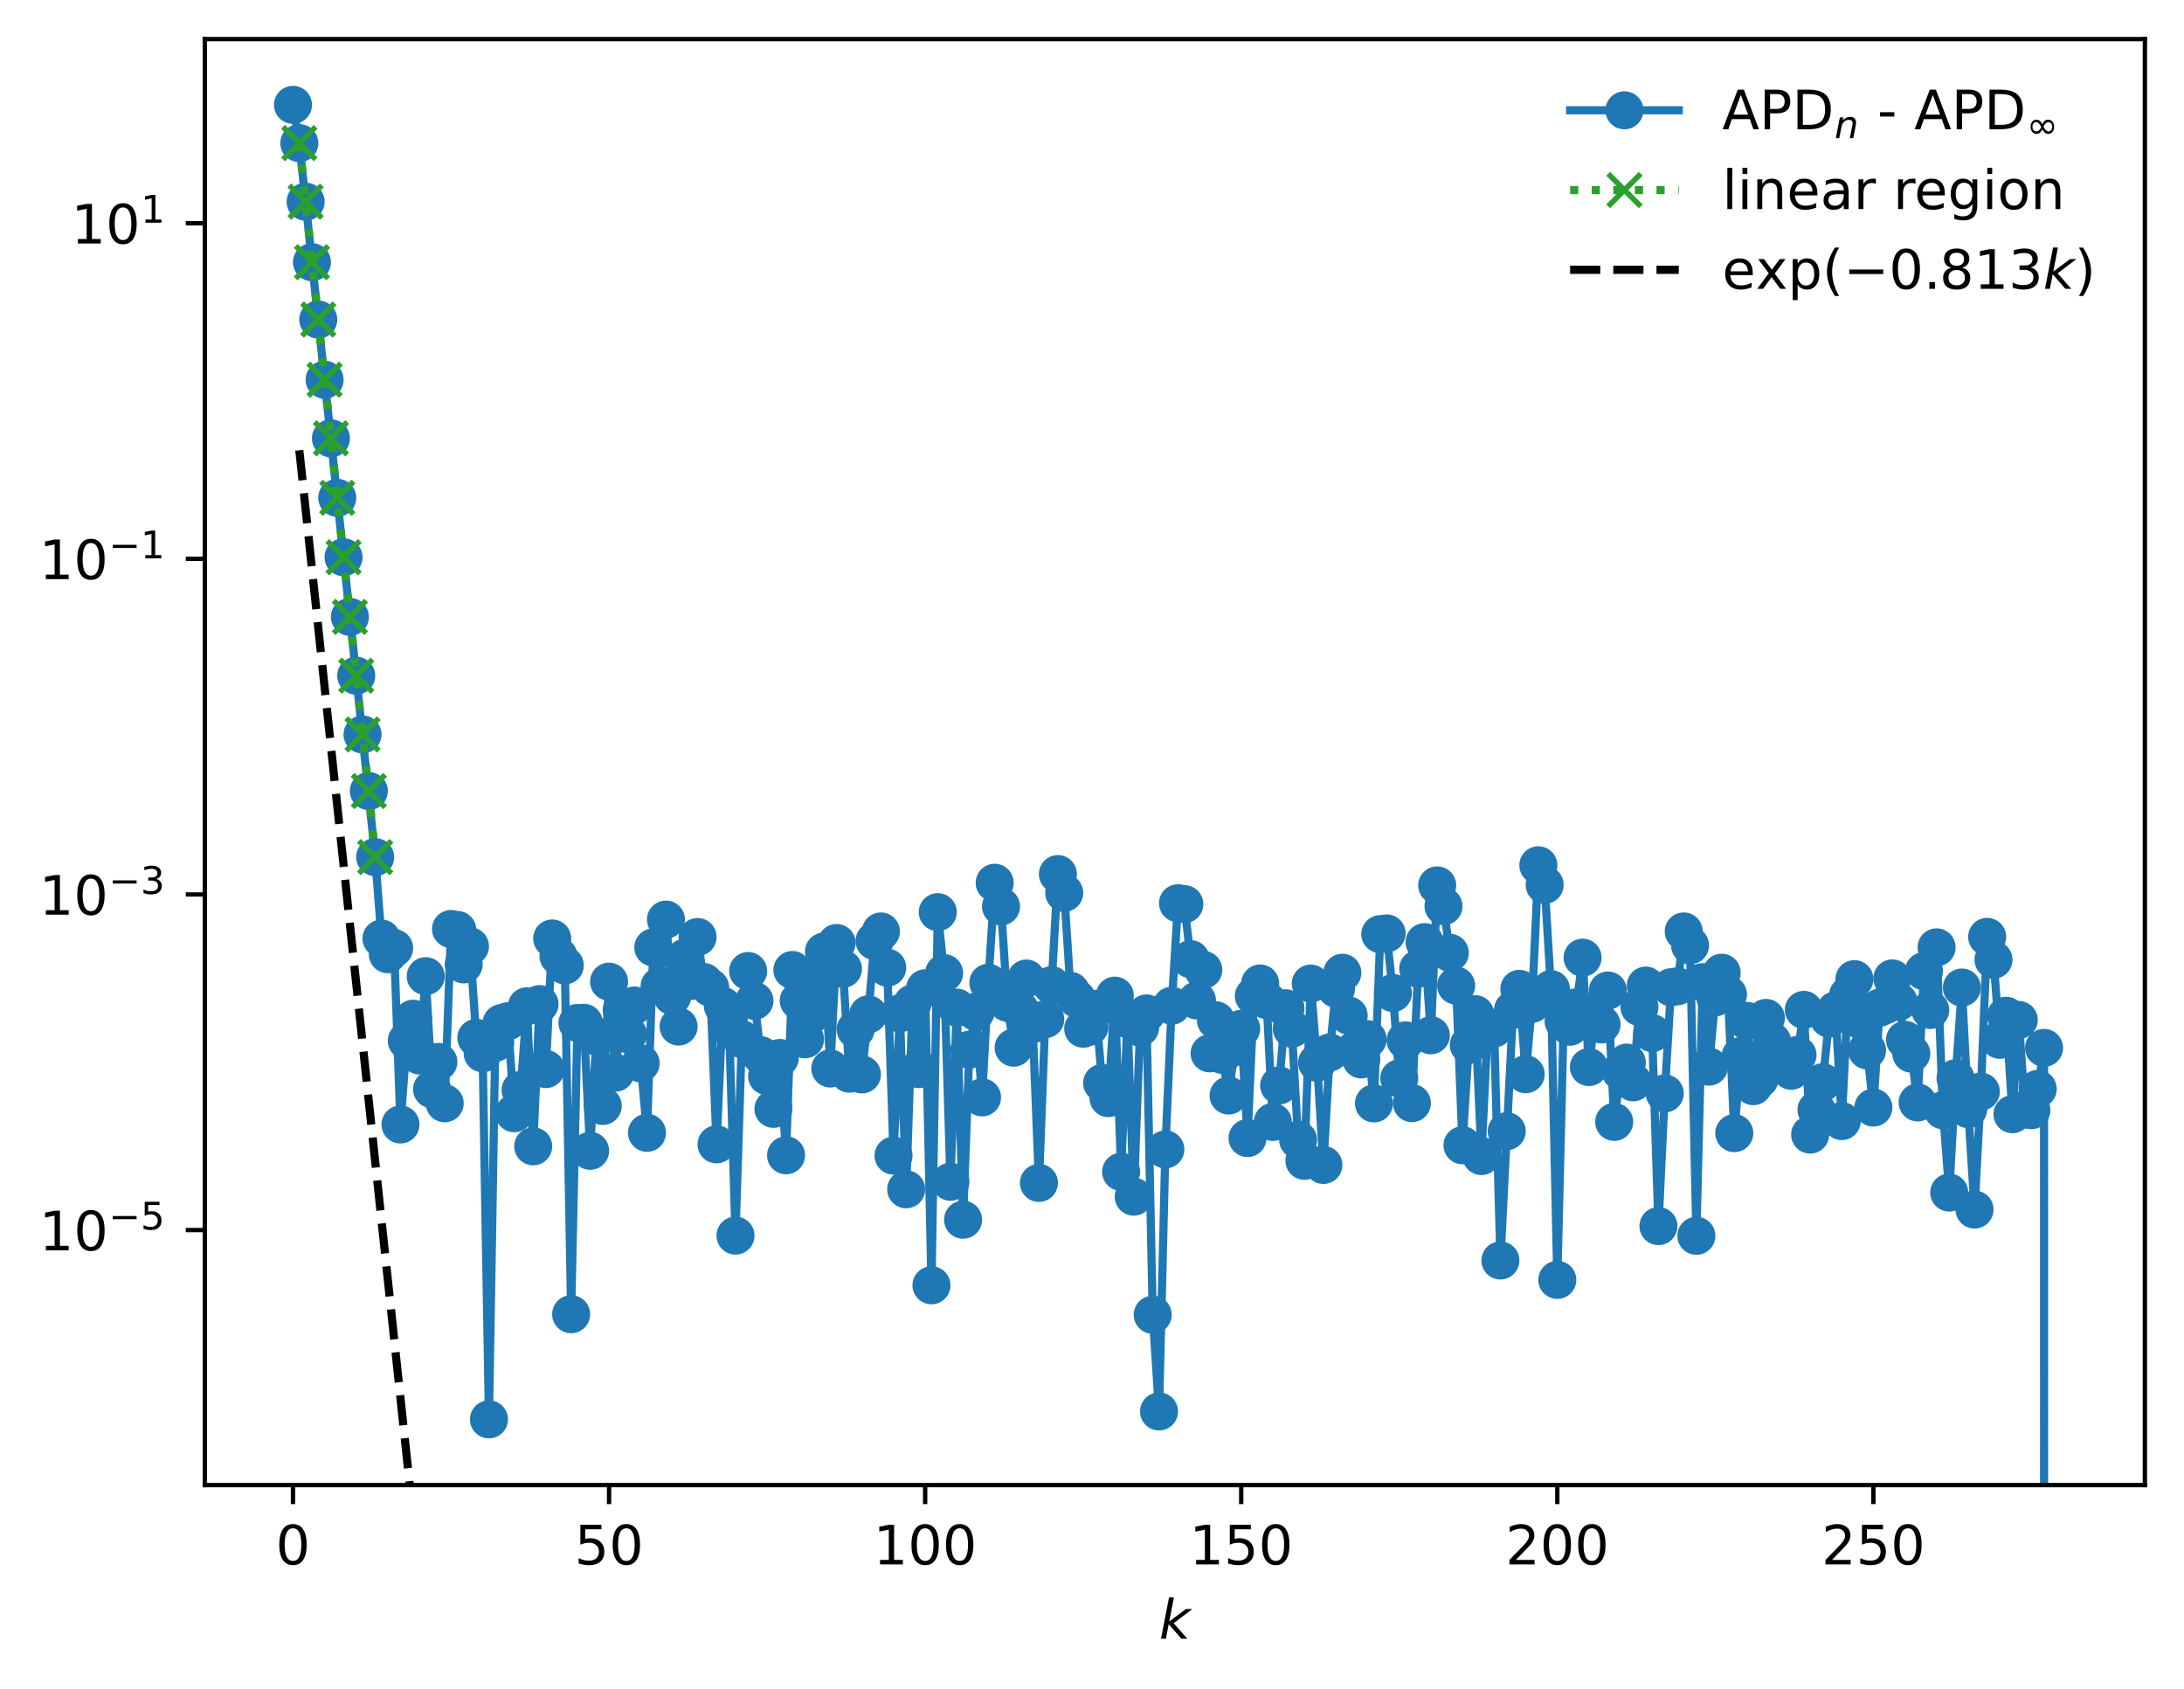 <?xml version="1.0" encoding="utf-8" standalone="no"?>
<!DOCTYPE svg PUBLIC "-//W3C//DTD SVG 1.1//EN"
  "http://www.w3.org/Graphics/SVG/1.1/DTD/svg11.dtd">
<!-- Created with matplotlib (https://matplotlib.org/) -->
<svg height="310.868pt" version="1.1" viewBox="0 0 402.02 310.868" width="402.02pt" xmlns="http://www.w3.org/2000/svg" xmlns:xlink="http://www.w3.org/1999/xlink">
 <defs>
  <style type="text/css">
*{stroke-linecap:butt;stroke-linejoin:round;}
  </style>
 </defs>
 <g id="figure_1">
  <g id="patch_1">
   <path d="M 0 310.868 
L 402.02 310.868 
L 402.02 0 
L 0 0 
z
" style="fill:#ffffff;"/>
  </g>
  <g id="axes_1">
   <g id="patch_2">
    <path d="M 37.7 273.312 
L 394.82 273.312 
L 394.82 7.2 
L 37.7 7.2 
z
" style="fill:#ffffff;"/>
   </g>
   <g id="matplotlib.axis_1">
    <g id="xtick_1">
     <g id="line2d_1">
      <defs>
       <path d="M 0 0 
L 0 3.5 
" id="m7584520e0d" style="stroke:#000000;stroke-width:0.8;"/>
      </defs>
      <g>
       <use style="stroke:#000000;stroke-width:0.8;" x="53.933" xlink:href="#m7584520e0d" y="273.312"/>
      </g>
     </g>
     <g id="text_1">
      <!-- 0 -->
      <defs>
       <path d="M 31.781 66.406 
Q 24.172 66.406 20.328 58.906 
Q 16.5 51.422 16.5 36.375 
Q 16.5 21.391 20.328 13.891 
Q 24.172 6.391 31.781 6.391 
Q 39.453 6.391 43.281 13.891 
Q 47.125 21.391 47.125 36.375 
Q 47.125 51.422 43.281 58.906 
Q 39.453 66.406 31.781 66.406 
z
M 31.781 74.219 
Q 44.047 74.219 50.516 64.516 
Q 56.984 54.828 56.984 36.375 
Q 56.984 17.969 50.516 8.266 
Q 44.047 -1.422 31.781 -1.422 
Q 19.531 -1.422 13.062 8.266 
Q 6.594 17.969 6.594 36.375 
Q 6.594 54.828 13.062 64.516 
Q 19.531 74.219 31.781 74.219 
z
" id="DejaVuSans-48"/>
      </defs>
      <g transform="translate(50.751 287.91)scale(0.1 -0.1)">
       <use xlink:href="#DejaVuSans-48"/>
      </g>
     </g>
    </g>
    <g id="xtick_2">
     <g id="line2d_2">
      <g>
       <use style="stroke:#000000;stroke-width:0.8;" x="112.115" xlink:href="#m7584520e0d" y="273.312"/>
      </g>
     </g>
     <g id="text_2">
      <!-- 50 -->
      <defs>
       <path d="M 10.797 72.906 
L 49.516 72.906 
L 49.516 64.594 
L 19.828 64.594 
L 19.828 46.734 
Q 21.969 47.469 24.109 47.828 
Q 26.266 48.188 28.422 48.188 
Q 40.625 48.188 47.75 41.5 
Q 54.891 34.812 54.891 23.391 
Q 54.891 11.625 47.562 5.094 
Q 40.234 -1.422 26.906 -1.422 
Q 22.312 -1.422 17.547 -0.641 
Q 12.797 0.141 7.719 1.703 
L 7.719 11.625 
Q 12.109 9.234 16.797 8.062 
Q 21.484 6.891 26.703 6.891 
Q 35.156 6.891 40.078 11.328 
Q 45.016 15.766 45.016 23.391 
Q 45.016 31 40.078 35.438 
Q 35.156 39.891 26.703 39.891 
Q 22.75 39.891 18.812 39.016 
Q 14.891 38.141 10.797 36.281 
z
" id="DejaVuSans-53"/>
      </defs>
      <g transform="translate(105.752 287.91)scale(0.1 -0.1)">
       <use xlink:href="#DejaVuSans-53"/>
       <use x="63.623" xlink:href="#DejaVuSans-48"/>
      </g>
     </g>
    </g>
    <g id="xtick_3">
     <g id="line2d_3">
      <g>
       <use style="stroke:#000000;stroke-width:0.8;" x="170.296" xlink:href="#m7584520e0d" y="273.312"/>
      </g>
     </g>
     <g id="text_3">
      <!-- 100 -->
      <defs>
       <path d="M 12.406 8.297 
L 28.516 8.297 
L 28.516 63.922 
L 10.984 60.406 
L 10.984 69.391 
L 28.422 72.906 
L 38.281 72.906 
L 38.281 8.297 
L 54.391 8.297 
L 54.391 0 
L 12.406 0 
z
" id="DejaVuSans-49"/>
      </defs>
      <g transform="translate(160.753 287.91)scale(0.1 -0.1)">
       <use xlink:href="#DejaVuSans-49"/>
       <use x="63.623" xlink:href="#DejaVuSans-48"/>
       <use x="127.246" xlink:href="#DejaVuSans-48"/>
      </g>
     </g>
    </g>
    <g id="xtick_4">
     <g id="line2d_4">
      <g>
       <use style="stroke:#000000;stroke-width:0.8;" x="228.478" xlink:href="#m7584520e0d" y="273.312"/>
      </g>
     </g>
     <g id="text_4">
      <!-- 150 -->
      <g transform="translate(218.934 287.91)scale(0.1 -0.1)">
       <use xlink:href="#DejaVuSans-49"/>
       <use x="63.623" xlink:href="#DejaVuSans-53"/>
       <use x="127.246" xlink:href="#DejaVuSans-48"/>
      </g>
     </g>
    </g>
    <g id="xtick_5">
     <g id="line2d_5">
      <g>
       <use style="stroke:#000000;stroke-width:0.8;" x="286.66" xlink:href="#m7584520e0d" y="273.312"/>
      </g>
     </g>
     <g id="text_5">
      <!-- 200 -->
      <defs>
       <path d="M 19.188 8.297 
L 53.609 8.297 
L 53.609 0 
L 7.328 0 
L 7.328 8.297 
Q 12.938 14.109 22.625 23.891 
Q 32.328 33.688 34.812 36.531 
Q 39.547 41.844 41.422 45.531 
Q 43.312 49.219 43.312 52.781 
Q 43.312 58.594 39.234 62.25 
Q 35.156 65.922 28.609 65.922 
Q 23.969 65.922 18.812 64.312 
Q 13.672 62.703 7.812 59.422 
L 7.812 69.391 
Q 13.766 71.781 18.938 73 
Q 24.125 74.219 28.422 74.219 
Q 39.75 74.219 46.484 68.547 
Q 53.219 62.891 53.219 53.422 
Q 53.219 48.922 51.531 44.891 
Q 49.859 40.875 45.406 35.406 
Q 44.188 33.984 37.641 27.219 
Q 31.109 20.453 19.188 8.297 
z
" id="DejaVuSans-50"/>
      </defs>
      <g transform="translate(277.116 287.91)scale(0.1 -0.1)">
       <use xlink:href="#DejaVuSans-50"/>
       <use x="63.623" xlink:href="#DejaVuSans-48"/>
       <use x="127.246" xlink:href="#DejaVuSans-48"/>
      </g>
     </g>
    </g>
    <g id="xtick_6">
     <g id="line2d_6">
      <g>
       <use style="stroke:#000000;stroke-width:0.8;" x="344.842" xlink:href="#m7584520e0d" y="273.312"/>
      </g>
     </g>
     <g id="text_6">
      <!-- 250 -->
      <g transform="translate(335.298 287.91)scale(0.1 -0.1)">
       <use xlink:href="#DejaVuSans-50"/>
       <use x="63.623" xlink:href="#DejaVuSans-53"/>
       <use x="127.246" xlink:href="#DejaVuSans-48"/>
      </g>
     </g>
    </g>
    <g id="text_7">
     <!-- $ k $ -->
     <defs>
      <path d="M 18.312 75.984 
L 27.297 75.984 
L 18.703 31.688 
L 49.516 54.688 
L 61.188 54.688 
L 26.812 28.516 
L 51.906 0 
L 41.016 0 
L 17.672 26.703 
L 12.5 0 
L 3.516 0 
z
" id="DejaVuSans-Oblique-107"/>
     </defs>
     <g transform="translate(213.36 301.589)scale(0.1 -0.1)">
      <use transform="translate(0 0.016)" xlink:href="#DejaVuSans-Oblique-107"/>
     </g>
    </g>
   </g>
   <g id="matplotlib.axis_2">
    <g id="ytick_1">
     <g id="line2d_7">
      <defs>
       <path d="M 0 0 
L -3.5 0 
" id="mdc31ac802e" style="stroke:#000000;stroke-width:0.8;"/>
      </defs>
      <g>
       <use style="stroke:#000000;stroke-width:0.8;" x="37.7" xlink:href="#mdc31ac802e" y="226.379"/>
      </g>
     </g>
     <g id="text_8">
      <!-- $\mathdefault{10^{-5}}$ -->
      <defs>
       <path d="M 10.594 35.5 
L 73.188 35.5 
L 73.188 27.203 
L 10.594 27.203 
z
" id="DejaVuSans-8722"/>
      </defs>
      <g transform="translate(7.2 230.178)scale(0.1 -0.1)">
       <use transform="translate(0 0.684)" xlink:href="#DejaVuSans-49"/>
       <use transform="translate(63.623 0.684)" xlink:href="#DejaVuSans-48"/>
       <use transform="translate(128.203 38.966)scale(0.7)" xlink:href="#DejaVuSans-8722"/>
       <use transform="translate(186.855 38.966)scale(0.7)" xlink:href="#DejaVuSans-53"/>
      </g>
     </g>
    </g>
    <g id="ytick_2">
     <g id="line2d_8">
      <g>
       <use style="stroke:#000000;stroke-width:0.8;" x="37.7" xlink:href="#mdc31ac802e" y="164.615"/>
      </g>
     </g>
     <g id="text_9">
      <!-- $\mathdefault{10^{-3}}$ -->
      <defs>
       <path d="M 40.578 39.312 
Q 47.656 37.797 51.625 33 
Q 55.609 28.219 55.609 21.188 
Q 55.609 10.406 48.188 4.484 
Q 40.766 -1.422 27.094 -1.422 
Q 22.516 -1.422 17.656 -0.516 
Q 12.797 0.391 7.625 2.203 
L 7.625 11.719 
Q 11.719 9.328 16.594 8.109 
Q 21.484 6.891 26.812 6.891 
Q 36.078 6.891 40.938 10.547 
Q 45.797 14.203 45.797 21.188 
Q 45.797 27.641 41.281 31.266 
Q 36.766 34.906 28.719 34.906 
L 20.219 34.906 
L 20.219 43.016 
L 29.109 43.016 
Q 36.375 43.016 40.234 45.922 
Q 44.094 48.828 44.094 54.297 
Q 44.094 59.906 40.109 62.906 
Q 36.141 65.922 28.719 65.922 
Q 24.656 65.922 20.016 65.031 
Q 15.375 64.156 9.812 62.312 
L 9.812 71.094 
Q 15.438 72.656 20.344 73.438 
Q 25.25 74.219 29.594 74.219 
Q 40.828 74.219 47.359 69.109 
Q 53.906 64.016 53.906 55.328 
Q 53.906 49.266 50.438 45.094 
Q 46.969 40.922 40.578 39.312 
z
" id="DejaVuSans-51"/>
      </defs>
      <g transform="translate(7.2 168.414)scale(0.1 -0.1)">
       <use transform="translate(0 0.766)" xlink:href="#DejaVuSans-49"/>
       <use transform="translate(63.623 0.766)" xlink:href="#DejaVuSans-48"/>
       <use transform="translate(128.203 39.047)scale(0.7)" xlink:href="#DejaVuSans-8722"/>
       <use transform="translate(186.855 39.047)scale(0.7)" xlink:href="#DejaVuSans-51"/>
      </g>
     </g>
    </g>
    <g id="ytick_3">
     <g id="line2d_9">
      <g>
       <use style="stroke:#000000;stroke-width:0.8;" x="37.7" xlink:href="#mdc31ac802e" y="102.85"/>
      </g>
     </g>
     <g id="text_10">
      <!-- $\mathdefault{10^{-1}}$ -->
      <g transform="translate(7.2 106.649)scale(0.1 -0.1)">
       <use transform="translate(0 0.684)" xlink:href="#DejaVuSans-49"/>
       <use transform="translate(63.623 0.684)" xlink:href="#DejaVuSans-48"/>
       <use transform="translate(128.203 38.966)scale(0.7)" xlink:href="#DejaVuSans-8722"/>
       <use transform="translate(186.855 38.966)scale(0.7)" xlink:href="#DejaVuSans-49"/>
      </g>
     </g>
    </g>
    <g id="ytick_4">
     <g id="line2d_10">
      <g>
       <use style="stroke:#000000;stroke-width:0.8;" x="37.7" xlink:href="#mdc31ac802e" y="41.085"/>
      </g>
     </g>
     <g id="text_11">
      <!-- $\mathdefault{10^{1}}$ -->
      <g transform="translate(13.1 44.885)scale(0.1 -0.1)">
       <use transform="translate(0 0.684)" xlink:href="#DejaVuSans-49"/>
       <use transform="translate(63.623 0.684)" xlink:href="#DejaVuSans-48"/>
       <use transform="translate(128.203 38.966)scale(0.7)" xlink:href="#DejaVuSans-49"/>
      </g>
     </g>
    </g>
   </g>
   <g id="line2d_11">
    <path clip-path="url(#p3a181f07ee)" d="M 53.933 19.296 
L 55.096 26.342 
L 65.569 124.353 
L 69.06 157.745 
L 70.224 172.734 
L 71.387 175.618 
L 72.551 174.495 
L 73.715 206.948 
L 74.878 191.538 
L 76.042 187.49 
L 77.205 194.251 
L 78.369 179.656 
L 79.533 200.466 
L 80.696 195.44 
L 81.86 203.051 
L 83.024 170.972 
L 84.187 171.157 
L 85.351 177.49 
L 86.515 174.16 
L 87.678 191.004 
L 88.842 193.842 
L 90.005 261.216 
L 91.169 191.907 
L 92.333 188.289 
L 93.496 187.942 
L 94.66 204.879 
L 95.824 200.608 
L 96.987 185.194 
L 98.151 210.968 
L 99.315 184.791 
L 100.478 196.749 
L 101.642 172.719 
L 102.805 175.99 
L 103.969 177.671 
L 105.133 241.871 
L 106.296 188.266 
L 107.46 188.235 
L 108.624 211.793 
L 109.787 190.75 
L 110.951 203.535 
L 112.115 180.664 
L 113.278 197.419 
L 114.442 185.86 
L 115.605 190.343 
L 116.769 185.047 
L 117.933 195.687 
L 119.096 208.48 
L 120.26 174.37 
L 121.424 181.486 
L 122.587 169.24 
L 123.751 183.32 
L 124.915 188.922 
L 126.078 176.265 
L 127.242 180.543 
L 128.405 172.448 
L 129.569 180.734 
L 130.733 181.758 
L 131.896 210.603 
L 133.06 185.133 
L 134.224 189.201 
L 135.387 227.401 
L 136.551 191.26 
L 137.715 178.711 
L 138.878 184.19 
L 140.042 194.198 
L 141.205 198.053 
L 142.369 204.077 
L 143.533 194.705 
L 144.696 212.621 
L 145.86 178.52 
L 147.024 184.169 
L 148.187 191.264 
L 149.351 186.701 
L 150.515 180.516 
L 151.678 175.119 
L 152.842 196.645 
L 154.005 173.55 
L 155.169 178.303 
L 156.333 197.596 
L 157.496 189.457 
L 158.66 197.736 
L 159.824 186.687 
L 160.987 173.174 
L 162.151 171.427 
L 163.315 178.09 
L 164.478 212.683 
L 165.642 186.489 
L 166.805 218.875 
L 167.969 184.686 
L 169.133 196.754 
L 170.296 181.88 
L 171.46 236.542 
L 172.624 167.874 
L 173.787 179.092 
L 174.951 217.489 
L 176.115 185.44 
L 177.278 224.477 
L 178.442 193.178 
L 179.605 186.192 
L 180.769 201.962 
L 181.933 180.857 
L 183.096 162.469 
L 184.26 166.826 
L 185.424 184.541 
L 186.587 192.812 
L 187.751 185.859 
L 188.915 180.09 
L 190.078 188.494 
L 191.242 217.701 
L 192.405 187.568 
L 193.569 181.309 
L 194.733 160.869 
L 195.896 164.314 
L 197.06 182.371 
L 198.224 183.823 
L 199.387 189.32 
L 200.551 188.949 
L 201.715 185.687 
L 202.878 199.319 
L 204.042 202.099 
L 205.205 183.239 
L 206.369 215.659 
L 207.533 187.537 
L 208.696 220.231 
L 209.86 189.132 
L 211.024 186.514 
L 212.187 241.967 
L 213.351 259.766 
L 214.515 211.538 
L 215.678 185.095 
L 216.842 166.229 
L 218.005 166.391 
L 219.169 176.525 
L 220.333 184.126 
L 221.496 178.492 
L 222.66 193.856 
L 223.824 187.78 
L 224.987 194.141 
L 226.151 201.62 
L 227.315 192.728 
L 228.478 189.333 
L 229.642 209.445 
L 230.805 183.307 
L 231.969 180.998 
L 233.133 184.048 
L 234.296 206.478 
L 235.46 199.769 
L 236.624 185.555 
L 237.787 189.331 
L 238.951 209.783 
L 240.115 213.633 
L 241.278 181.012 
L 242.442 195.579 
L 243.605 214.396 
L 244.769 193.694 
L 245.933 181.942 
L 247.096 179.028 
L 248.26 186.903 
L 249.424 193.201 
L 250.587 194.982 
L 251.751 191.254 
L 252.915 203.074 
L 254.078 171.919 
L 255.242 171.784 
L 256.405 182.754 
L 257.569 198.462 
L 258.733 191.469 
L 259.896 203.018 
L 261.06 178.292 
L 262.224 173.386 
L 263.387 190.532 
L 264.551 162.95 
L 265.715 166.775 
L 266.878 175.357 
L 268.042 181.395 
L 269.205 210.77 
L 270.369 192.309 
L 271.533 186.644 
L 272.696 212.758 
L 273.86 188.997 
L 275.024 189.271 
L 276.187 231.978 
L 278.515 185.847 
L 279.678 181.987 
L 280.842 197.698 
L 282.005 184.743 
L 283.169 159.246 
L 284.333 162.849 
L 285.496 182.04 
L 286.66 235.548 
L 287.824 187.973 
L 288.987 188.958 
L 290.151 185.385 
L 291.315 176.248 
L 292.478 196.381 
L 293.642 186.74 
L 294.805 188.533 
L 295.969 182.295 
L 297.133 206.471 
L 298.296 197.137 
L 299.46 195.557 
L 300.624 199.19 
L 301.787 185.328 
L 302.951 181.383 
L 304.115 190.132 
L 305.278 225.649 
L 306.442 201.23 
L 307.605 181.69 
L 308.769 181.513 
L 309.933 171.424 
L 311.096 173.973 
L 312.26 227.438 
L 313.424 180.747 
L 314.587 196.302 
L 315.751 183.546 
L 316.915 179.016 
L 318.078 183.032 
L 319.242 208.539 
L 320.405 194.371 
L 321.569 187.879 
L 322.733 199.898 
L 323.896 198.558 
L 325.06 187.34 
L 326.224 191.672 
L 327.387 193.809 
L 329.715 197.068 
L 330.878 194.153 
L 332.042 185.856 
L 333.205 208.808 
L 334.369 204.253 
L 335.533 199.166 
L 336.696 187.472 
L 337.86 185.954 
L 339.024 206.321 
L 340.187 183.158 
L 341.351 180.198 
L 342.515 187.799 
L 343.678 193.299 
L 344.842 203.836 
L 346.005 185.457 
L 347.169 184.938 
L 348.333 180.061 
L 349.496 184.378 
L 350.66 191.36 
L 351.824 193.901 
L 352.987 202.891 
L 354.151 178.728 
L 355.315 185.876 
L 356.478 174.354 
L 357.642 204.331 
L 358.805 219.478 
L 359.969 198.447 
L 361.133 181.747 
L 362.296 204.124 
L 363.46 222.604 
L 364.624 200.893 
L 365.787 172.419 
L 366.951 176.632 
L 368.115 191.369 
L 369.278 186.935 
L 370.442 205.06 
L 371.605 187.715 
L 372.769 204.197 
L 373.933 204.314 
L 375.096 200.4 
L 376.26 192.853 
L 376.265 311.868 
L 376.265 311.868 
" style="fill:none;stroke:#1f77b4;stroke-linecap:square;stroke-width:1.5;"/>
    <defs>
     <path d="M 0 3 
C 0.796 3 1.559 2.684 2.121 2.121 
C 2.684 1.559 3 0.796 3 0 
C 3 -0.796 2.684 -1.559 2.121 -2.121 
C 1.559 -2.684 0.796 -3 0 -3 
C -0.796 -3 -1.559 -2.684 -2.121 -2.121 
C -2.684 -1.559 -3 -0.796 -3 0 
C -3 0.796 -2.684 1.559 -2.121 2.121 
C -1.559 2.684 -0.796 3 0 3 
z
" id="m130c698046" style="stroke:#1f77b4;"/>
    </defs>
    <g clip-path="url(#p3a181f07ee)">
     <use style="fill:#1f77b4;stroke:#1f77b4;" x="53.933" xlink:href="#m130c698046" y="19.296"/>
     <use style="fill:#1f77b4;stroke:#1f77b4;" x="55.096" xlink:href="#m130c698046" y="26.342"/>
     <use style="fill:#1f77b4;stroke:#1f77b4;" x="56.26" xlink:href="#m130c698046" y="37.118"/>
     <use style="fill:#1f77b4;stroke:#1f77b4;" x="57.424" xlink:href="#m130c698046" y="48.253"/>
     <use style="fill:#1f77b4;stroke:#1f77b4;" x="58.587" xlink:href="#m130c698046" y="58.813"/>
     <use style="fill:#1f77b4;stroke:#1f77b4;" x="59.751" xlink:href="#m130c698046" y="69.883"/>
     <use style="fill:#1f77b4;stroke:#1f77b4;" x="60.915" xlink:href="#m130c698046" y="80.673"/>
     <use style="fill:#1f77b4;stroke:#1f77b4;" x="62.078" xlink:href="#m130c698046" y="91.616"/>
     <use style="fill:#1f77b4;stroke:#1f77b4;" x="63.242" xlink:href="#m130c698046" y="102.557"/>
     <use style="fill:#1f77b4;stroke:#1f77b4;" x="64.405" xlink:href="#m130c698046" y="113.532"/>
     <use style="fill:#1f77b4;stroke:#1f77b4;" x="65.569" xlink:href="#m130c698046" y="124.353"/>
     <use style="fill:#1f77b4;stroke:#1f77b4;" x="66.733" xlink:href="#m130c698046" y="135.171"/>
     <use style="fill:#1f77b4;stroke:#1f77b4;" x="67.896" xlink:href="#m130c698046" y="145.585"/>
     <use style="fill:#1f77b4;stroke:#1f77b4;" x="69.06" xlink:href="#m130c698046" y="157.745"/>
     <use style="fill:#1f77b4;stroke:#1f77b4;" x="70.224" xlink:href="#m130c698046" y="172.734"/>
     <use style="fill:#1f77b4;stroke:#1f77b4;" x="71.387" xlink:href="#m130c698046" y="175.618"/>
     <use style="fill:#1f77b4;stroke:#1f77b4;" x="72.551" xlink:href="#m130c698046" y="174.495"/>
     <use style="fill:#1f77b4;stroke:#1f77b4;" x="73.715" xlink:href="#m130c698046" y="206.948"/>
     <use style="fill:#1f77b4;stroke:#1f77b4;" x="74.878" xlink:href="#m130c698046" y="191.538"/>
     <use style="fill:#1f77b4;stroke:#1f77b4;" x="76.042" xlink:href="#m130c698046" y="187.49"/>
     <use style="fill:#1f77b4;stroke:#1f77b4;" x="77.205" xlink:href="#m130c698046" y="194.251"/>
     <use style="fill:#1f77b4;stroke:#1f77b4;" x="78.369" xlink:href="#m130c698046" y="179.656"/>
     <use style="fill:#1f77b4;stroke:#1f77b4;" x="79.533" xlink:href="#m130c698046" y="200.466"/>
     <use style="fill:#1f77b4;stroke:#1f77b4;" x="80.696" xlink:href="#m130c698046" y="195.44"/>
     <use style="fill:#1f77b4;stroke:#1f77b4;" x="81.86" xlink:href="#m130c698046" y="203.051"/>
     <use style="fill:#1f77b4;stroke:#1f77b4;" x="83.024" xlink:href="#m130c698046" y="170.972"/>
     <use style="fill:#1f77b4;stroke:#1f77b4;" x="84.187" xlink:href="#m130c698046" y="171.157"/>
     <use style="fill:#1f77b4;stroke:#1f77b4;" x="85.351" xlink:href="#m130c698046" y="177.49"/>
     <use style="fill:#1f77b4;stroke:#1f77b4;" x="86.515" xlink:href="#m130c698046" y="174.16"/>
     <use style="fill:#1f77b4;stroke:#1f77b4;" x="87.678" xlink:href="#m130c698046" y="191.004"/>
     <use style="fill:#1f77b4;stroke:#1f77b4;" x="88.842" xlink:href="#m130c698046" y="193.842"/>
     <use style="fill:#1f77b4;stroke:#1f77b4;" x="90.005" xlink:href="#m130c698046" y="261.216"/>
     <use style="fill:#1f77b4;stroke:#1f77b4;" x="91.169" xlink:href="#m130c698046" y="191.907"/>
     <use style="fill:#1f77b4;stroke:#1f77b4;" x="92.333" xlink:href="#m130c698046" y="188.289"/>
     <use style="fill:#1f77b4;stroke:#1f77b4;" x="93.496" xlink:href="#m130c698046" y="187.942"/>
     <use style="fill:#1f77b4;stroke:#1f77b4;" x="94.66" xlink:href="#m130c698046" y="204.879"/>
     <use style="fill:#1f77b4;stroke:#1f77b4;" x="95.824" xlink:href="#m130c698046" y="200.608"/>
     <use style="fill:#1f77b4;stroke:#1f77b4;" x="96.987" xlink:href="#m130c698046" y="185.194"/>
     <use style="fill:#1f77b4;stroke:#1f77b4;" x="98.151" xlink:href="#m130c698046" y="210.968"/>
     <use style="fill:#1f77b4;stroke:#1f77b4;" x="99.315" xlink:href="#m130c698046" y="184.791"/>
     <use style="fill:#1f77b4;stroke:#1f77b4;" x="100.478" xlink:href="#m130c698046" y="196.749"/>
     <use style="fill:#1f77b4;stroke:#1f77b4;" x="101.642" xlink:href="#m130c698046" y="172.719"/>
     <use style="fill:#1f77b4;stroke:#1f77b4;" x="102.805" xlink:href="#m130c698046" y="175.99"/>
     <use style="fill:#1f77b4;stroke:#1f77b4;" x="103.969" xlink:href="#m130c698046" y="177.671"/>
     <use style="fill:#1f77b4;stroke:#1f77b4;" x="105.133" xlink:href="#m130c698046" y="241.871"/>
     <use style="fill:#1f77b4;stroke:#1f77b4;" x="106.296" xlink:href="#m130c698046" y="188.266"/>
     <use style="fill:#1f77b4;stroke:#1f77b4;" x="107.46" xlink:href="#m130c698046" y="188.235"/>
     <use style="fill:#1f77b4;stroke:#1f77b4;" x="108.624" xlink:href="#m130c698046" y="211.793"/>
     <use style="fill:#1f77b4;stroke:#1f77b4;" x="109.787" xlink:href="#m130c698046" y="190.75"/>
     <use style="fill:#1f77b4;stroke:#1f77b4;" x="110.951" xlink:href="#m130c698046" y="203.535"/>
     <use style="fill:#1f77b4;stroke:#1f77b4;" x="112.115" xlink:href="#m130c698046" y="180.664"/>
     <use style="fill:#1f77b4;stroke:#1f77b4;" x="113.278" xlink:href="#m130c698046" y="197.419"/>
     <use style="fill:#1f77b4;stroke:#1f77b4;" x="114.442" xlink:href="#m130c698046" y="185.86"/>
     <use style="fill:#1f77b4;stroke:#1f77b4;" x="115.605" xlink:href="#m130c698046" y="190.343"/>
     <use style="fill:#1f77b4;stroke:#1f77b4;" x="116.769" xlink:href="#m130c698046" y="185.047"/>
     <use style="fill:#1f77b4;stroke:#1f77b4;" x="117.933" xlink:href="#m130c698046" y="195.687"/>
     <use style="fill:#1f77b4;stroke:#1f77b4;" x="119.096" xlink:href="#m130c698046" y="208.48"/>
     <use style="fill:#1f77b4;stroke:#1f77b4;" x="120.26" xlink:href="#m130c698046" y="174.37"/>
     <use style="fill:#1f77b4;stroke:#1f77b4;" x="121.424" xlink:href="#m130c698046" y="181.486"/>
     <use style="fill:#1f77b4;stroke:#1f77b4;" x="122.587" xlink:href="#m130c698046" y="169.24"/>
     <use style="fill:#1f77b4;stroke:#1f77b4;" x="123.751" xlink:href="#m130c698046" y="183.32"/>
     <use style="fill:#1f77b4;stroke:#1f77b4;" x="124.915" xlink:href="#m130c698046" y="188.922"/>
     <use style="fill:#1f77b4;stroke:#1f77b4;" x="126.078" xlink:href="#m130c698046" y="176.265"/>
     <use style="fill:#1f77b4;stroke:#1f77b4;" x="127.242" xlink:href="#m130c698046" y="180.543"/>
     <use style="fill:#1f77b4;stroke:#1f77b4;" x="128.405" xlink:href="#m130c698046" y="172.448"/>
     <use style="fill:#1f77b4;stroke:#1f77b4;" x="129.569" xlink:href="#m130c698046" y="180.734"/>
     <use style="fill:#1f77b4;stroke:#1f77b4;" x="130.733" xlink:href="#m130c698046" y="181.758"/>
     <use style="fill:#1f77b4;stroke:#1f77b4;" x="131.896" xlink:href="#m130c698046" y="210.603"/>
     <use style="fill:#1f77b4;stroke:#1f77b4;" x="133.06" xlink:href="#m130c698046" y="185.133"/>
     <use style="fill:#1f77b4;stroke:#1f77b4;" x="134.224" xlink:href="#m130c698046" y="189.201"/>
     <use style="fill:#1f77b4;stroke:#1f77b4;" x="135.387" xlink:href="#m130c698046" y="227.401"/>
     <use style="fill:#1f77b4;stroke:#1f77b4;" x="136.551" xlink:href="#m130c698046" y="191.26"/>
     <use style="fill:#1f77b4;stroke:#1f77b4;" x="137.715" xlink:href="#m130c698046" y="178.711"/>
     <use style="fill:#1f77b4;stroke:#1f77b4;" x="138.878" xlink:href="#m130c698046" y="184.19"/>
     <use style="fill:#1f77b4;stroke:#1f77b4;" x="140.042" xlink:href="#m130c698046" y="194.198"/>
     <use style="fill:#1f77b4;stroke:#1f77b4;" x="141.205" xlink:href="#m130c698046" y="198.053"/>
     <use style="fill:#1f77b4;stroke:#1f77b4;" x="142.369" xlink:href="#m130c698046" y="204.077"/>
     <use style="fill:#1f77b4;stroke:#1f77b4;" x="143.533" xlink:href="#m130c698046" y="194.705"/>
     <use style="fill:#1f77b4;stroke:#1f77b4;" x="144.696" xlink:href="#m130c698046" y="212.621"/>
     <use style="fill:#1f77b4;stroke:#1f77b4;" x="145.86" xlink:href="#m130c698046" y="178.52"/>
     <use style="fill:#1f77b4;stroke:#1f77b4;" x="147.024" xlink:href="#m130c698046" y="184.169"/>
     <use style="fill:#1f77b4;stroke:#1f77b4;" x="148.187" xlink:href="#m130c698046" y="191.264"/>
     <use style="fill:#1f77b4;stroke:#1f77b4;" x="149.351" xlink:href="#m130c698046" y="186.701"/>
     <use style="fill:#1f77b4;stroke:#1f77b4;" x="150.515" xlink:href="#m130c698046" y="180.516"/>
     <use style="fill:#1f77b4;stroke:#1f77b4;" x="151.678" xlink:href="#m130c698046" y="175.119"/>
     <use style="fill:#1f77b4;stroke:#1f77b4;" x="152.842" xlink:href="#m130c698046" y="196.645"/>
     <use style="fill:#1f77b4;stroke:#1f77b4;" x="154.005" xlink:href="#m130c698046" y="173.55"/>
     <use style="fill:#1f77b4;stroke:#1f77b4;" x="155.169" xlink:href="#m130c698046" y="178.303"/>
     <use style="fill:#1f77b4;stroke:#1f77b4;" x="156.333" xlink:href="#m130c698046" y="197.596"/>
     <use style="fill:#1f77b4;stroke:#1f77b4;" x="157.496" xlink:href="#m130c698046" y="189.457"/>
     <use style="fill:#1f77b4;stroke:#1f77b4;" x="158.66" xlink:href="#m130c698046" y="197.736"/>
     <use style="fill:#1f77b4;stroke:#1f77b4;" x="159.824" xlink:href="#m130c698046" y="186.687"/>
     <use style="fill:#1f77b4;stroke:#1f77b4;" x="160.987" xlink:href="#m130c698046" y="173.174"/>
     <use style="fill:#1f77b4;stroke:#1f77b4;" x="162.151" xlink:href="#m130c698046" y="171.427"/>
     <use style="fill:#1f77b4;stroke:#1f77b4;" x="163.315" xlink:href="#m130c698046" y="178.09"/>
     <use style="fill:#1f77b4;stroke:#1f77b4;" x="164.478" xlink:href="#m130c698046" y="212.683"/>
     <use style="fill:#1f77b4;stroke:#1f77b4;" x="165.642" xlink:href="#m130c698046" y="186.489"/>
     <use style="fill:#1f77b4;stroke:#1f77b4;" x="166.805" xlink:href="#m130c698046" y="218.875"/>
     <use style="fill:#1f77b4;stroke:#1f77b4;" x="167.969" xlink:href="#m130c698046" y="184.686"/>
     <use style="fill:#1f77b4;stroke:#1f77b4;" x="169.133" xlink:href="#m130c698046" y="196.754"/>
     <use style="fill:#1f77b4;stroke:#1f77b4;" x="170.296" xlink:href="#m130c698046" y="181.88"/>
     <use style="fill:#1f77b4;stroke:#1f77b4;" x="171.46" xlink:href="#m130c698046" y="236.542"/>
     <use style="fill:#1f77b4;stroke:#1f77b4;" x="172.624" xlink:href="#m130c698046" y="167.874"/>
     <use style="fill:#1f77b4;stroke:#1f77b4;" x="173.787" xlink:href="#m130c698046" y="179.092"/>
     <use style="fill:#1f77b4;stroke:#1f77b4;" x="174.951" xlink:href="#m130c698046" y="217.489"/>
     <use style="fill:#1f77b4;stroke:#1f77b4;" x="176.115" xlink:href="#m130c698046" y="185.44"/>
     <use style="fill:#1f77b4;stroke:#1f77b4;" x="177.278" xlink:href="#m130c698046" y="224.477"/>
     <use style="fill:#1f77b4;stroke:#1f77b4;" x="178.442" xlink:href="#m130c698046" y="193.178"/>
     <use style="fill:#1f77b4;stroke:#1f77b4;" x="179.605" xlink:href="#m130c698046" y="186.192"/>
     <use style="fill:#1f77b4;stroke:#1f77b4;" x="180.769" xlink:href="#m130c698046" y="201.962"/>
     <use style="fill:#1f77b4;stroke:#1f77b4;" x="181.933" xlink:href="#m130c698046" y="180.857"/>
     <use style="fill:#1f77b4;stroke:#1f77b4;" x="183.096" xlink:href="#m130c698046" y="162.469"/>
     <use style="fill:#1f77b4;stroke:#1f77b4;" x="184.26" xlink:href="#m130c698046" y="166.826"/>
     <use style="fill:#1f77b4;stroke:#1f77b4;" x="185.424" xlink:href="#m130c698046" y="184.541"/>
     <use style="fill:#1f77b4;stroke:#1f77b4;" x="186.587" xlink:href="#m130c698046" y="192.812"/>
     <use style="fill:#1f77b4;stroke:#1f77b4;" x="187.751" xlink:href="#m130c698046" y="185.859"/>
     <use style="fill:#1f77b4;stroke:#1f77b4;" x="188.915" xlink:href="#m130c698046" y="180.09"/>
     <use style="fill:#1f77b4;stroke:#1f77b4;" x="190.078" xlink:href="#m130c698046" y="188.494"/>
     <use style="fill:#1f77b4;stroke:#1f77b4;" x="191.242" xlink:href="#m130c698046" y="217.701"/>
     <use style="fill:#1f77b4;stroke:#1f77b4;" x="192.405" xlink:href="#m130c698046" y="187.568"/>
     <use style="fill:#1f77b4;stroke:#1f77b4;" x="193.569" xlink:href="#m130c698046" y="181.309"/>
     <use style="fill:#1f77b4;stroke:#1f77b4;" x="194.733" xlink:href="#m130c698046" y="160.869"/>
     <use style="fill:#1f77b4;stroke:#1f77b4;" x="195.896" xlink:href="#m130c698046" y="164.314"/>
     <use style="fill:#1f77b4;stroke:#1f77b4;" x="197.06" xlink:href="#m130c698046" y="182.371"/>
     <use style="fill:#1f77b4;stroke:#1f77b4;" x="198.224" xlink:href="#m130c698046" y="183.823"/>
     <use style="fill:#1f77b4;stroke:#1f77b4;" x="199.387" xlink:href="#m130c698046" y="189.32"/>
     <use style="fill:#1f77b4;stroke:#1f77b4;" x="200.551" xlink:href="#m130c698046" y="188.949"/>
     <use style="fill:#1f77b4;stroke:#1f77b4;" x="201.715" xlink:href="#m130c698046" y="185.687"/>
     <use style="fill:#1f77b4;stroke:#1f77b4;" x="202.878" xlink:href="#m130c698046" y="199.319"/>
     <use style="fill:#1f77b4;stroke:#1f77b4;" x="204.042" xlink:href="#m130c698046" y="202.099"/>
     <use style="fill:#1f77b4;stroke:#1f77b4;" x="205.205" xlink:href="#m130c698046" y="183.239"/>
     <use style="fill:#1f77b4;stroke:#1f77b4;" x="206.369" xlink:href="#m130c698046" y="215.659"/>
     <use style="fill:#1f77b4;stroke:#1f77b4;" x="207.533" xlink:href="#m130c698046" y="187.537"/>
     <use style="fill:#1f77b4;stroke:#1f77b4;" x="208.696" xlink:href="#m130c698046" y="220.231"/>
     <use style="fill:#1f77b4;stroke:#1f77b4;" x="209.86" xlink:href="#m130c698046" y="189.132"/>
     <use style="fill:#1f77b4;stroke:#1f77b4;" x="211.024" xlink:href="#m130c698046" y="186.514"/>
     <use style="fill:#1f77b4;stroke:#1f77b4;" x="212.187" xlink:href="#m130c698046" y="241.967"/>
     <use style="fill:#1f77b4;stroke:#1f77b4;" x="213.351" xlink:href="#m130c698046" y="259.766"/>
     <use style="fill:#1f77b4;stroke:#1f77b4;" x="214.515" xlink:href="#m130c698046" y="211.538"/>
     <use style="fill:#1f77b4;stroke:#1f77b4;" x="215.678" xlink:href="#m130c698046" y="185.095"/>
     <use style="fill:#1f77b4;stroke:#1f77b4;" x="216.842" xlink:href="#m130c698046" y="166.229"/>
     <use style="fill:#1f77b4;stroke:#1f77b4;" x="218.005" xlink:href="#m130c698046" y="166.391"/>
     <use style="fill:#1f77b4;stroke:#1f77b4;" x="219.169" xlink:href="#m130c698046" y="176.525"/>
     <use style="fill:#1f77b4;stroke:#1f77b4;" x="220.333" xlink:href="#m130c698046" y="184.126"/>
     <use style="fill:#1f77b4;stroke:#1f77b4;" x="221.496" xlink:href="#m130c698046" y="178.492"/>
     <use style="fill:#1f77b4;stroke:#1f77b4;" x="222.66" xlink:href="#m130c698046" y="193.856"/>
     <use style="fill:#1f77b4;stroke:#1f77b4;" x="223.824" xlink:href="#m130c698046" y="187.78"/>
     <use style="fill:#1f77b4;stroke:#1f77b4;" x="224.987" xlink:href="#m130c698046" y="194.141"/>
     <use style="fill:#1f77b4;stroke:#1f77b4;" x="226.151" xlink:href="#m130c698046" y="201.62"/>
     <use style="fill:#1f77b4;stroke:#1f77b4;" x="227.315" xlink:href="#m130c698046" y="192.728"/>
     <use style="fill:#1f77b4;stroke:#1f77b4;" x="228.478" xlink:href="#m130c698046" y="189.333"/>
     <use style="fill:#1f77b4;stroke:#1f77b4;" x="229.642" xlink:href="#m130c698046" y="209.445"/>
     <use style="fill:#1f77b4;stroke:#1f77b4;" x="230.805" xlink:href="#m130c698046" y="183.307"/>
     <use style="fill:#1f77b4;stroke:#1f77b4;" x="231.969" xlink:href="#m130c698046" y="180.998"/>
     <use style="fill:#1f77b4;stroke:#1f77b4;" x="233.133" xlink:href="#m130c698046" y="184.048"/>
     <use style="fill:#1f77b4;stroke:#1f77b4;" x="234.296" xlink:href="#m130c698046" y="206.478"/>
     <use style="fill:#1f77b4;stroke:#1f77b4;" x="235.46" xlink:href="#m130c698046" y="199.769"/>
     <use style="fill:#1f77b4;stroke:#1f77b4;" x="236.624" xlink:href="#m130c698046" y="185.555"/>
     <use style="fill:#1f77b4;stroke:#1f77b4;" x="237.787" xlink:href="#m130c698046" y="189.331"/>
     <use style="fill:#1f77b4;stroke:#1f77b4;" x="238.951" xlink:href="#m130c698046" y="209.783"/>
     <use style="fill:#1f77b4;stroke:#1f77b4;" x="240.115" xlink:href="#m130c698046" y="213.633"/>
     <use style="fill:#1f77b4;stroke:#1f77b4;" x="241.278" xlink:href="#m130c698046" y="181.012"/>
     <use style="fill:#1f77b4;stroke:#1f77b4;" x="242.442" xlink:href="#m130c698046" y="195.579"/>
     <use style="fill:#1f77b4;stroke:#1f77b4;" x="243.605" xlink:href="#m130c698046" y="214.396"/>
     <use style="fill:#1f77b4;stroke:#1f77b4;" x="244.769" xlink:href="#m130c698046" y="193.694"/>
     <use style="fill:#1f77b4;stroke:#1f77b4;" x="245.933" xlink:href="#m130c698046" y="181.942"/>
     <use style="fill:#1f77b4;stroke:#1f77b4;" x="247.096" xlink:href="#m130c698046" y="179.028"/>
     <use style="fill:#1f77b4;stroke:#1f77b4;" x="248.26" xlink:href="#m130c698046" y="186.903"/>
     <use style="fill:#1f77b4;stroke:#1f77b4;" x="249.424" xlink:href="#m130c698046" y="193.201"/>
     <use style="fill:#1f77b4;stroke:#1f77b4;" x="250.587" xlink:href="#m130c698046" y="194.982"/>
     <use style="fill:#1f77b4;stroke:#1f77b4;" x="251.751" xlink:href="#m130c698046" y="191.254"/>
     <use style="fill:#1f77b4;stroke:#1f77b4;" x="252.915" xlink:href="#m130c698046" y="203.074"/>
     <use style="fill:#1f77b4;stroke:#1f77b4;" x="254.078" xlink:href="#m130c698046" y="171.919"/>
     <use style="fill:#1f77b4;stroke:#1f77b4;" x="255.242" xlink:href="#m130c698046" y="171.784"/>
     <use style="fill:#1f77b4;stroke:#1f77b4;" x="256.405" xlink:href="#m130c698046" y="182.754"/>
     <use style="fill:#1f77b4;stroke:#1f77b4;" x="257.569" xlink:href="#m130c698046" y="198.462"/>
     <use style="fill:#1f77b4;stroke:#1f77b4;" x="258.733" xlink:href="#m130c698046" y="191.469"/>
     <use style="fill:#1f77b4;stroke:#1f77b4;" x="259.896" xlink:href="#m130c698046" y="203.018"/>
     <use style="fill:#1f77b4;stroke:#1f77b4;" x="261.06" xlink:href="#m130c698046" y="178.292"/>
     <use style="fill:#1f77b4;stroke:#1f77b4;" x="262.224" xlink:href="#m130c698046" y="173.386"/>
     <use style="fill:#1f77b4;stroke:#1f77b4;" x="263.387" xlink:href="#m130c698046" y="190.532"/>
     <use style="fill:#1f77b4;stroke:#1f77b4;" x="264.551" xlink:href="#m130c698046" y="162.95"/>
     <use style="fill:#1f77b4;stroke:#1f77b4;" x="265.715" xlink:href="#m130c698046" y="166.775"/>
     <use style="fill:#1f77b4;stroke:#1f77b4;" x="266.878" xlink:href="#m130c698046" y="175.357"/>
     <use style="fill:#1f77b4;stroke:#1f77b4;" x="268.042" xlink:href="#m130c698046" y="181.395"/>
     <use style="fill:#1f77b4;stroke:#1f77b4;" x="269.205" xlink:href="#m130c698046" y="210.77"/>
     <use style="fill:#1f77b4;stroke:#1f77b4;" x="270.369" xlink:href="#m130c698046" y="192.309"/>
     <use style="fill:#1f77b4;stroke:#1f77b4;" x="271.533" xlink:href="#m130c698046" y="186.644"/>
     <use style="fill:#1f77b4;stroke:#1f77b4;" x="272.696" xlink:href="#m130c698046" y="212.758"/>
     <use style="fill:#1f77b4;stroke:#1f77b4;" x="273.86" xlink:href="#m130c698046" y="188.997"/>
     <use style="fill:#1f77b4;stroke:#1f77b4;" x="275.024" xlink:href="#m130c698046" y="189.271"/>
     <use style="fill:#1f77b4;stroke:#1f77b4;" x="276.187" xlink:href="#m130c698046" y="231.978"/>
     <use style="fill:#1f77b4;stroke:#1f77b4;" x="277.351" xlink:href="#m130c698046" y="208.183"/>
     <use style="fill:#1f77b4;stroke:#1f77b4;" x="278.515" xlink:href="#m130c698046" y="185.847"/>
     <use style="fill:#1f77b4;stroke:#1f77b4;" x="279.678" xlink:href="#m130c698046" y="181.987"/>
     <use style="fill:#1f77b4;stroke:#1f77b4;" x="280.842" xlink:href="#m130c698046" y="197.698"/>
     <use style="fill:#1f77b4;stroke:#1f77b4;" x="282.005" xlink:href="#m130c698046" y="184.743"/>
     <use style="fill:#1f77b4;stroke:#1f77b4;" x="283.169" xlink:href="#m130c698046" y="159.246"/>
     <use style="fill:#1f77b4;stroke:#1f77b4;" x="284.333" xlink:href="#m130c698046" y="162.849"/>
     <use style="fill:#1f77b4;stroke:#1f77b4;" x="285.496" xlink:href="#m130c698046" y="182.04"/>
     <use style="fill:#1f77b4;stroke:#1f77b4;" x="286.66" xlink:href="#m130c698046" y="235.548"/>
     <use style="fill:#1f77b4;stroke:#1f77b4;" x="287.824" xlink:href="#m130c698046" y="187.973"/>
     <use style="fill:#1f77b4;stroke:#1f77b4;" x="288.987" xlink:href="#m130c698046" y="188.958"/>
     <use style="fill:#1f77b4;stroke:#1f77b4;" x="290.151" xlink:href="#m130c698046" y="185.385"/>
     <use style="fill:#1f77b4;stroke:#1f77b4;" x="291.315" xlink:href="#m130c698046" y="176.248"/>
     <use style="fill:#1f77b4;stroke:#1f77b4;" x="292.478" xlink:href="#m130c698046" y="196.381"/>
     <use style="fill:#1f77b4;stroke:#1f77b4;" x="293.642" xlink:href="#m130c698046" y="186.74"/>
     <use style="fill:#1f77b4;stroke:#1f77b4;" x="294.805" xlink:href="#m130c698046" y="188.533"/>
     <use style="fill:#1f77b4;stroke:#1f77b4;" x="295.969" xlink:href="#m130c698046" y="182.295"/>
     <use style="fill:#1f77b4;stroke:#1f77b4;" x="297.133" xlink:href="#m130c698046" y="206.471"/>
     <use style="fill:#1f77b4;stroke:#1f77b4;" x="298.296" xlink:href="#m130c698046" y="197.137"/>
     <use style="fill:#1f77b4;stroke:#1f77b4;" x="299.46" xlink:href="#m130c698046" y="195.557"/>
     <use style="fill:#1f77b4;stroke:#1f77b4;" x="300.624" xlink:href="#m130c698046" y="199.19"/>
     <use style="fill:#1f77b4;stroke:#1f77b4;" x="301.787" xlink:href="#m130c698046" y="185.328"/>
     <use style="fill:#1f77b4;stroke:#1f77b4;" x="302.951" xlink:href="#m130c698046" y="181.383"/>
     <use style="fill:#1f77b4;stroke:#1f77b4;" x="304.115" xlink:href="#m130c698046" y="190.132"/>
     <use style="fill:#1f77b4;stroke:#1f77b4;" x="305.278" xlink:href="#m130c698046" y="225.649"/>
     <use style="fill:#1f77b4;stroke:#1f77b4;" x="306.442" xlink:href="#m130c698046" y="201.23"/>
     <use style="fill:#1f77b4;stroke:#1f77b4;" x="307.605" xlink:href="#m130c698046" y="181.69"/>
     <use style="fill:#1f77b4;stroke:#1f77b4;" x="308.769" xlink:href="#m130c698046" y="181.513"/>
     <use style="fill:#1f77b4;stroke:#1f77b4;" x="309.933" xlink:href="#m130c698046" y="171.424"/>
     <use style="fill:#1f77b4;stroke:#1f77b4;" x="311.096" xlink:href="#m130c698046" y="173.973"/>
     <use style="fill:#1f77b4;stroke:#1f77b4;" x="312.26" xlink:href="#m130c698046" y="227.438"/>
     <use style="fill:#1f77b4;stroke:#1f77b4;" x="313.424" xlink:href="#m130c698046" y="180.747"/>
     <use style="fill:#1f77b4;stroke:#1f77b4;" x="314.587" xlink:href="#m130c698046" y="196.302"/>
     <use style="fill:#1f77b4;stroke:#1f77b4;" x="315.751" xlink:href="#m130c698046" y="183.546"/>
     <use style="fill:#1f77b4;stroke:#1f77b4;" x="316.915" xlink:href="#m130c698046" y="179.016"/>
     <use style="fill:#1f77b4;stroke:#1f77b4;" x="318.078" xlink:href="#m130c698046" y="183.032"/>
     <use style="fill:#1f77b4;stroke:#1f77b4;" x="319.242" xlink:href="#m130c698046" y="208.539"/>
     <use style="fill:#1f77b4;stroke:#1f77b4;" x="320.405" xlink:href="#m130c698046" y="194.371"/>
     <use style="fill:#1f77b4;stroke:#1f77b4;" x="321.569" xlink:href="#m130c698046" y="187.879"/>
     <use style="fill:#1f77b4;stroke:#1f77b4;" x="322.733" xlink:href="#m130c698046" y="199.898"/>
     <use style="fill:#1f77b4;stroke:#1f77b4;" x="323.896" xlink:href="#m130c698046" y="198.558"/>
     <use style="fill:#1f77b4;stroke:#1f77b4;" x="325.06" xlink:href="#m130c698046" y="187.34"/>
     <use style="fill:#1f77b4;stroke:#1f77b4;" x="326.224" xlink:href="#m130c698046" y="191.672"/>
     <use style="fill:#1f77b4;stroke:#1f77b4;" x="327.387" xlink:href="#m130c698046" y="193.809"/>
     <use style="fill:#1f77b4;stroke:#1f77b4;" x="328.551" xlink:href="#m130c698046" y="195.394"/>
     <use style="fill:#1f77b4;stroke:#1f77b4;" x="329.715" xlink:href="#m130c698046" y="197.068"/>
     <use style="fill:#1f77b4;stroke:#1f77b4;" x="330.878" xlink:href="#m130c698046" y="194.153"/>
     <use style="fill:#1f77b4;stroke:#1f77b4;" x="332.042" xlink:href="#m130c698046" y="185.856"/>
     <use style="fill:#1f77b4;stroke:#1f77b4;" x="333.205" xlink:href="#m130c698046" y="208.808"/>
     <use style="fill:#1f77b4;stroke:#1f77b4;" x="334.369" xlink:href="#m130c698046" y="204.253"/>
     <use style="fill:#1f77b4;stroke:#1f77b4;" x="335.533" xlink:href="#m130c698046" y="199.166"/>
     <use style="fill:#1f77b4;stroke:#1f77b4;" x="336.696" xlink:href="#m130c698046" y="187.472"/>
     <use style="fill:#1f77b4;stroke:#1f77b4;" x="337.86" xlink:href="#m130c698046" y="185.954"/>
     <use style="fill:#1f77b4;stroke:#1f77b4;" x="339.024" xlink:href="#m130c698046" y="206.321"/>
     <use style="fill:#1f77b4;stroke:#1f77b4;" x="340.187" xlink:href="#m130c698046" y="183.158"/>
     <use style="fill:#1f77b4;stroke:#1f77b4;" x="341.351" xlink:href="#m130c698046" y="180.198"/>
     <use style="fill:#1f77b4;stroke:#1f77b4;" x="342.515" xlink:href="#m130c698046" y="187.799"/>
     <use style="fill:#1f77b4;stroke:#1f77b4;" x="343.678" xlink:href="#m130c698046" y="193.299"/>
     <use style="fill:#1f77b4;stroke:#1f77b4;" x="344.842" xlink:href="#m130c698046" y="203.836"/>
     <use style="fill:#1f77b4;stroke:#1f77b4;" x="346.005" xlink:href="#m130c698046" y="185.457"/>
     <use style="fill:#1f77b4;stroke:#1f77b4;" x="347.169" xlink:href="#m130c698046" y="184.938"/>
     <use style="fill:#1f77b4;stroke:#1f77b4;" x="348.333" xlink:href="#m130c698046" y="180.061"/>
     <use style="fill:#1f77b4;stroke:#1f77b4;" x="349.496" xlink:href="#m130c698046" y="184.378"/>
     <use style="fill:#1f77b4;stroke:#1f77b4;" x="350.66" xlink:href="#m130c698046" y="191.36"/>
     <use style="fill:#1f77b4;stroke:#1f77b4;" x="351.824" xlink:href="#m130c698046" y="193.901"/>
     <use style="fill:#1f77b4;stroke:#1f77b4;" x="352.987" xlink:href="#m130c698046" y="202.891"/>
     <use style="fill:#1f77b4;stroke:#1f77b4;" x="354.151" xlink:href="#m130c698046" y="178.728"/>
     <use style="fill:#1f77b4;stroke:#1f77b4;" x="355.315" xlink:href="#m130c698046" y="185.876"/>
     <use style="fill:#1f77b4;stroke:#1f77b4;" x="356.478" xlink:href="#m130c698046" y="174.354"/>
     <use style="fill:#1f77b4;stroke:#1f77b4;" x="357.642" xlink:href="#m130c698046" y="204.331"/>
     <use style="fill:#1f77b4;stroke:#1f77b4;" x="358.805" xlink:href="#m130c698046" y="219.478"/>
     <use style="fill:#1f77b4;stroke:#1f77b4;" x="359.969" xlink:href="#m130c698046" y="198.447"/>
     <use style="fill:#1f77b4;stroke:#1f77b4;" x="361.133" xlink:href="#m130c698046" y="181.747"/>
     <use style="fill:#1f77b4;stroke:#1f77b4;" x="362.296" xlink:href="#m130c698046" y="204.124"/>
     <use style="fill:#1f77b4;stroke:#1f77b4;" x="363.46" xlink:href="#m130c698046" y="222.604"/>
     <use style="fill:#1f77b4;stroke:#1f77b4;" x="364.624" xlink:href="#m130c698046" y="200.893"/>
     <use style="fill:#1f77b4;stroke:#1f77b4;" x="365.787" xlink:href="#m130c698046" y="172.419"/>
     <use style="fill:#1f77b4;stroke:#1f77b4;" x="366.951" xlink:href="#m130c698046" y="176.632"/>
     <use style="fill:#1f77b4;stroke:#1f77b4;" x="368.115" xlink:href="#m130c698046" y="191.369"/>
     <use style="fill:#1f77b4;stroke:#1f77b4;" x="369.278" xlink:href="#m130c698046" y="186.935"/>
     <use style="fill:#1f77b4;stroke:#1f77b4;" x="370.442" xlink:href="#m130c698046" y="205.06"/>
     <use style="fill:#1f77b4;stroke:#1f77b4;" x="371.605" xlink:href="#m130c698046" y="187.715"/>
     <use style="fill:#1f77b4;stroke:#1f77b4;" x="372.769" xlink:href="#m130c698046" y="204.197"/>
     <use style="fill:#1f77b4;stroke:#1f77b4;" x="373.933" xlink:href="#m130c698046" y="204.314"/>
     <use style="fill:#1f77b4;stroke:#1f77b4;" x="375.096" xlink:href="#m130c698046" y="200.4"/>
     <use style="fill:#1f77b4;stroke:#1f77b4;" x="376.26" xlink:href="#m130c698046" y="192.853"/>
     <use style="fill:#1f77b4;stroke:#1f77b4;" x="377.099" xlink:href="#m130c698046" y="22383.514"/>
    </g>
   </g>
   <g id="line2d_12">
    <path clip-path="url(#p3a181f07ee)" d="M 55.096 26.342 
L 56.26 37.118 
L 57.424 48.253 
L 58.587 58.813 
L 59.751 69.883 
L 60.915 80.673 
L 62.078 91.616 
L 63.242 102.557 
L 64.405 113.532 
L 65.569 124.353 
L 66.733 135.171 
L 67.896 145.585 
L 69.06 157.745 
" style="fill:none;stroke:#2ca02c;stroke-dasharray:1.5,2.475;stroke-dashoffset:0;stroke-width:1.5;"/>
    <defs>
     <path d="M -3 3 
L 3 -3 
M -3 -3 
L 3 3 
" id="m659816981e" style="stroke:#2ca02c;"/>
    </defs>
    <g clip-path="url(#p3a181f07ee)">
     <use style="fill:#2ca02c;stroke:#2ca02c;" x="55.096" xlink:href="#m659816981e" y="26.342"/>
     <use style="fill:#2ca02c;stroke:#2ca02c;" x="56.26" xlink:href="#m659816981e" y="37.118"/>
     <use style="fill:#2ca02c;stroke:#2ca02c;" x="57.424" xlink:href="#m659816981e" y="48.253"/>
     <use style="fill:#2ca02c;stroke:#2ca02c;" x="58.587" xlink:href="#m659816981e" y="58.813"/>
     <use style="fill:#2ca02c;stroke:#2ca02c;" x="59.751" xlink:href="#m659816981e" y="69.883"/>
     <use style="fill:#2ca02c;stroke:#2ca02c;" x="60.915" xlink:href="#m659816981e" y="80.673"/>
     <use style="fill:#2ca02c;stroke:#2ca02c;" x="62.078" xlink:href="#m659816981e" y="91.616"/>
     <use style="fill:#2ca02c;stroke:#2ca02c;" x="63.242" xlink:href="#m659816981e" y="102.557"/>
     <use style="fill:#2ca02c;stroke:#2ca02c;" x="64.405" xlink:href="#m659816981e" y="113.532"/>
     <use style="fill:#2ca02c;stroke:#2ca02c;" x="65.569" xlink:href="#m659816981e" y="124.353"/>
     <use style="fill:#2ca02c;stroke:#2ca02c;" x="66.733" xlink:href="#m659816981e" y="135.171"/>
     <use style="fill:#2ca02c;stroke:#2ca02c;" x="67.896" xlink:href="#m659816981e" y="145.585"/>
     <use style="fill:#2ca02c;stroke:#2ca02c;" x="69.06" xlink:href="#m659816981e" y="157.745"/>
    </g>
   </g>
   <g id="line2d_13">
    <path clip-path="url(#p3a181f07ee)" d="M 55.096 82.87 
L 79.538 311.868 
L 79.538 311.868 
" style="fill:none;stroke:#000000;stroke-dasharray:5.55,2.4;stroke-dashoffset:0;stroke-width:1.5;"/>
   </g>
   <g id="patch_3">
    <path d="M 37.7 273.312 
L 37.7 7.2 
" style="fill:none;stroke:#000000;stroke-linecap:square;stroke-linejoin:miter;stroke-width:0.8;"/>
   </g>
   <g id="patch_4">
    <path d="M 394.82 273.312 
L 394.82 7.2 
" style="fill:none;stroke:#000000;stroke-linecap:square;stroke-linejoin:miter;stroke-width:0.8;"/>
   </g>
   <g id="patch_5">
    <path d="M 37.7 273.312 
L 394.82 273.312 
" style="fill:none;stroke:#000000;stroke-linecap:square;stroke-linejoin:miter;stroke-width:0.8;"/>
   </g>
   <g id="patch_6">
    <path d="M 37.7 7.2 
L 394.82 7.2 
" style="fill:none;stroke:#000000;stroke-linecap:square;stroke-linejoin:miter;stroke-width:0.8;"/>
   </g>
   <g id="legend_1">
    <g id="patch_7">
     <path d="M 287.02 59.256 
L 387.82 59.256 
Q 389.82 59.256 389.82 57.256 
L 389.82 14.2 
Q 389.82 12.2 387.82 12.2 
L 287.02 12.2 
Q 285.02 12.2 285.02 14.2 
L 285.02 57.256 
Q 285.02 59.256 287.02 59.256 
z
" style="fill:#ffffff;opacity:0.8;"/>
    </g>
    <g id="line2d_14">
     <path d="M 289.02 20.298 
L 309.02 20.298 
" style="fill:none;stroke:#1f77b4;stroke-linecap:square;stroke-width:1.5;"/>
    </g>
    <g id="line2d_15">
     <g>
      <use style="fill:#1f77b4;stroke:#1f77b4;" x="299.02" xlink:href="#m130c698046" y="20.298"/>
     </g>
    </g>
    <g id="text_12">
     <!-- APD$_n$ - APD$_\infty$ -->
     <defs>
      <path d="M 34.188 63.188 
L 20.797 26.906 
L 47.609 26.906 
z
M 28.609 72.906 
L 39.797 72.906 
L 67.578 0 
L 57.328 0 
L 50.688 18.703 
L 17.828 18.703 
L 11.188 0 
L 0.781 0 
z
" id="DejaVuSans-65"/>
      <path d="M 19.672 64.797 
L 19.672 37.406 
L 32.078 37.406 
Q 38.969 37.406 42.719 40.969 
Q 46.484 44.531 46.484 51.125 
Q 46.484 57.672 42.719 61.234 
Q 38.969 64.797 32.078 64.797 
z
M 9.812 72.906 
L 32.078 72.906 
Q 44.344 72.906 50.609 67.359 
Q 56.891 61.812 56.891 51.125 
Q 56.891 40.328 50.609 34.812 
Q 44.344 29.297 32.078 29.297 
L 19.672 29.297 
L 19.672 0 
L 9.812 0 
z
" id="DejaVuSans-80"/>
      <path d="M 19.672 64.797 
L 19.672 8.109 
L 31.594 8.109 
Q 46.688 8.109 53.688 14.938 
Q 60.688 21.781 60.688 36.531 
Q 60.688 51.172 53.688 57.984 
Q 46.688 64.797 31.594 64.797 
z
M 9.812 72.906 
L 30.078 72.906 
Q 51.266 72.906 61.172 64.094 
Q 71.094 55.281 71.094 36.531 
Q 71.094 17.672 61.125 8.828 
Q 51.172 0 30.078 0 
L 9.812 0 
z
" id="DejaVuSans-68"/>
      <path d="M 55.719 33.016 
L 49.312 0 
L 40.281 0 
L 46.688 32.672 
Q 47.125 34.969 47.359 36.719 
Q 47.609 38.484 47.609 39.5 
Q 47.609 43.609 45.016 45.891 
Q 42.438 48.188 37.797 48.188 
Q 30.562 48.188 25.344 43.375 
Q 20.125 38.578 18.5 30.328 
L 12.5 0 
L 3.516 0 
L 14.109 54.688 
L 23.094 54.688 
L 21.297 46.094 
Q 25.047 50.828 30.312 53.406 
Q 35.594 56 41.406 56 
Q 48.641 56 52.609 52.094 
Q 56.594 48.188 56.594 41.109 
Q 56.594 39.359 56.375 37.359 
Q 56.156 35.359 55.719 33.016 
z
" id="DejaVuSans-Oblique-110"/>
      <path id="DejaVuSans-32"/>
      <path d="M 4.891 31.391 
L 31.203 31.391 
L 31.203 23.391 
L 4.891 23.391 
z
" id="DejaVuSans-45"/>
      <path d="M 45.562 17.047 
Q 44.047 18.797 41.656 22.906 
Q 38.375 17.047 35.5 14.453 
Q 31.891 11.328 26.266 11.328 
Q 19.672 11.328 15.328 16.266 
Q 10.75 21.438 10.75 29.984 
Q 10.75 38.188 15.328 43.75 
Q 19.438 48.688 26.375 48.688 
Q 29.938 48.688 32.562 47.219 
Q 35.641 45.609 37.75 42.828 
Q 39.703 40.328 41.656 36.969 
Q 44.922 42.828 47.797 45.406 
Q 51.422 48.531 57.031 48.531 
Q 63.625 48.531 67.969 43.609 
Q 72.562 38.422 72.562 29.891 
Q 72.562 21.688 67.969 16.109 
Q 63.875 11.188 56.938 11.188 
Q 53.375 11.188 50.734 12.641 
Q 48.094 13.969 45.562 17.047 
z
M 25.734 17.719 
Q 33.797 17.719 38.625 29.438 
Q 32.422 42.234 25.734 42.234 
Q 20.844 42.234 18.359 38.719 
Q 15.672 34.969 15.672 29.984 
Q 15.672 24.516 18.359 21.141 
Q 21.094 17.719 25.734 17.719 
z
M 57.562 42.141 
Q 50.297 42.141 44.672 30.422 
Q 50.828 17.625 57.562 17.625 
Q 62.453 17.625 64.938 21.141 
Q 67.625 24.906 67.625 29.891 
Q 67.625 35.359 64.938 38.719 
Q 62.203 42.141 57.562 42.141 
z
" id="DejaVuSans-8734"/>
     </defs>
     <g transform="translate(317.02 23.798)scale(0.1 -0.1)">
      <use transform="translate(0 0.094)" xlink:href="#DejaVuSans-65"/>
      <use transform="translate(68.408 0.094)" xlink:href="#DejaVuSans-80"/>
      <use transform="translate(128.711 0.094)" xlink:href="#DejaVuSans-68"/>
      <use transform="translate(206.67 -16.312)scale(0.7)" xlink:href="#DejaVuSans-Oblique-110"/>
      <use transform="translate(253.77 0.094)" xlink:href="#DejaVuSans-32"/>
      <use transform="translate(285.557 0.094)" xlink:href="#DejaVuSans-45"/>
      <use transform="translate(321.641 0.094)" xlink:href="#DejaVuSans-32"/>
      <use transform="translate(353.428 0.094)" xlink:href="#DejaVuSans-65"/>
      <use transform="translate(421.836 0.094)" xlink:href="#DejaVuSans-80"/>
      <use transform="translate(482.139 0.094)" xlink:href="#DejaVuSans-68"/>
      <use transform="translate(560.098 -16.312)scale(0.7)" xlink:href="#DejaVuSans-8734"/>
     </g>
    </g>
    <g id="line2d_16">
     <path d="M 289.02 34.977 
L 309.02 34.977 
" style="fill:none;stroke:#2ca02c;stroke-dasharray:1.5,2.475;stroke-dashoffset:0;stroke-width:1.5;"/>
    </g>
    <g id="line2d_17">
     <g>
      <use style="fill:#2ca02c;stroke:#2ca02c;" x="299.02" xlink:href="#m659816981e" y="34.977"/>
     </g>
    </g>
    <g id="text_13">
     <!-- linear region -->
     <defs>
      <path d="M 9.422 75.984 
L 18.406 75.984 
L 18.406 0 
L 9.422 0 
z
" id="DejaVuSans-108"/>
      <path d="M 9.422 54.688 
L 18.406 54.688 
L 18.406 0 
L 9.422 0 
z
M 9.422 75.984 
L 18.406 75.984 
L 18.406 64.594 
L 9.422 64.594 
z
" id="DejaVuSans-105"/>
      <path d="M 54.891 33.016 
L 54.891 0 
L 45.906 0 
L 45.906 32.719 
Q 45.906 40.484 42.875 44.328 
Q 39.844 48.188 33.797 48.188 
Q 26.516 48.188 22.312 43.547 
Q 18.109 38.922 18.109 30.906 
L 18.109 0 
L 9.078 0 
L 9.078 54.688 
L 18.109 54.688 
L 18.109 46.188 
Q 21.344 51.125 25.703 53.562 
Q 30.078 56 35.797 56 
Q 45.219 56 50.047 50.172 
Q 54.891 44.344 54.891 33.016 
z
" id="DejaVuSans-110"/>
      <path d="M 56.203 29.594 
L 56.203 25.203 
L 14.891 25.203 
Q 15.484 15.922 20.484 11.062 
Q 25.484 6.203 34.422 6.203 
Q 39.594 6.203 44.453 7.469 
Q 49.312 8.734 54.109 11.281 
L 54.109 2.781 
Q 49.266 0.734 44.188 -0.344 
Q 39.109 -1.422 33.891 -1.422 
Q 20.797 -1.422 13.156 6.188 
Q 5.516 13.812 5.516 26.812 
Q 5.516 40.234 12.766 48.109 
Q 20.016 56 32.328 56 
Q 43.359 56 49.781 48.891 
Q 56.203 41.797 56.203 29.594 
z
M 47.219 32.234 
Q 47.125 39.594 43.094 43.984 
Q 39.062 48.391 32.422 48.391 
Q 24.906 48.391 20.391 44.141 
Q 15.875 39.891 15.188 32.172 
z
" id="DejaVuSans-101"/>
      <path d="M 34.281 27.484 
Q 23.391 27.484 19.188 25 
Q 14.984 22.516 14.984 16.5 
Q 14.984 11.719 18.141 8.906 
Q 21.297 6.109 26.703 6.109 
Q 34.188 6.109 38.703 11.406 
Q 43.219 16.703 43.219 25.484 
L 43.219 27.484 
z
M 52.203 31.203 
L 52.203 0 
L 43.219 0 
L 43.219 8.297 
Q 40.141 3.328 35.547 0.953 
Q 30.953 -1.422 24.312 -1.422 
Q 15.922 -1.422 10.953 3.297 
Q 6 8.016 6 15.922 
Q 6 25.141 12.172 29.828 
Q 18.359 34.516 30.609 34.516 
L 43.219 34.516 
L 43.219 35.406 
Q 43.219 41.609 39.141 45 
Q 35.062 48.391 27.688 48.391 
Q 23 48.391 18.547 47.266 
Q 14.109 46.141 10.016 43.891 
L 10.016 52.203 
Q 14.938 54.109 19.578 55.047 
Q 24.219 56 28.609 56 
Q 40.484 56 46.344 49.844 
Q 52.203 43.703 52.203 31.203 
z
" id="DejaVuSans-97"/>
      <path d="M 41.109 46.297 
Q 39.594 47.172 37.812 47.578 
Q 36.031 48 33.891 48 
Q 26.266 48 22.188 43.047 
Q 18.109 38.094 18.109 28.812 
L 18.109 0 
L 9.078 0 
L 9.078 54.688 
L 18.109 54.688 
L 18.109 46.188 
Q 20.953 51.172 25.484 53.578 
Q 30.031 56 36.531 56 
Q 37.453 56 38.578 55.875 
Q 39.703 55.766 41.062 55.516 
z
" id="DejaVuSans-114"/>
      <path d="M 45.406 27.984 
Q 45.406 37.75 41.375 43.109 
Q 37.359 48.484 30.078 48.484 
Q 22.859 48.484 18.828 43.109 
Q 14.797 37.75 14.797 27.984 
Q 14.797 18.266 18.828 12.891 
Q 22.859 7.516 30.078 7.516 
Q 37.359 7.516 41.375 12.891 
Q 45.406 18.266 45.406 27.984 
z
M 54.391 6.781 
Q 54.391 -7.172 48.188 -13.984 
Q 42 -20.797 29.203 -20.797 
Q 24.469 -20.797 20.266 -20.094 
Q 16.062 -19.391 12.109 -17.922 
L 12.109 -9.188 
Q 16.062 -11.328 19.922 -12.344 
Q 23.781 -13.375 27.781 -13.375 
Q 36.625 -13.375 41.016 -8.766 
Q 45.406 -4.156 45.406 5.172 
L 45.406 9.625 
Q 42.625 4.781 38.281 2.391 
Q 33.938 0 27.875 0 
Q 17.828 0 11.672 7.656 
Q 5.516 15.328 5.516 27.984 
Q 5.516 40.672 11.672 48.328 
Q 17.828 56 27.875 56 
Q 33.938 56 38.281 53.609 
Q 42.625 51.219 45.406 46.391 
L 45.406 54.688 
L 54.391 54.688 
z
" id="DejaVuSans-103"/>
      <path d="M 30.609 48.391 
Q 23.391 48.391 19.188 42.75 
Q 14.984 37.109 14.984 27.297 
Q 14.984 17.484 19.156 11.844 
Q 23.344 6.203 30.609 6.203 
Q 37.797 6.203 41.984 11.859 
Q 46.188 17.531 46.188 27.297 
Q 46.188 37.016 41.984 42.703 
Q 37.797 48.391 30.609 48.391 
z
M 30.609 56 
Q 42.328 56 49.016 48.375 
Q 55.719 40.766 55.719 27.297 
Q 55.719 13.875 49.016 6.219 
Q 42.328 -1.422 30.609 -1.422 
Q 18.844 -1.422 12.172 6.219 
Q 5.516 13.875 5.516 27.297 
Q 5.516 40.766 12.172 48.375 
Q 18.844 56 30.609 56 
z
" id="DejaVuSans-111"/>
     </defs>
     <g transform="translate(317.02 38.477)scale(0.1 -0.1)">
      <use xlink:href="#DejaVuSans-108"/>
      <use x="27.783" xlink:href="#DejaVuSans-105"/>
      <use x="55.566" xlink:href="#DejaVuSans-110"/>
      <use x="118.945" xlink:href="#DejaVuSans-101"/>
      <use x="180.469" xlink:href="#DejaVuSans-97"/>
      <use x="241.748" xlink:href="#DejaVuSans-114"/>
      <use x="282.861" xlink:href="#DejaVuSans-32"/>
      <use x="314.648" xlink:href="#DejaVuSans-114"/>
      <use x="353.512" xlink:href="#DejaVuSans-101"/>
      <use x="415.035" xlink:href="#DejaVuSans-103"/>
      <use x="478.512" xlink:href="#DejaVuSans-105"/>
      <use x="506.295" xlink:href="#DejaVuSans-111"/>
      <use x="567.477" xlink:href="#DejaVuSans-110"/>
     </g>
    </g>
    <g id="line2d_18">
     <path d="M 289.02 49.656 
L 309.02 49.656 
" style="fill:none;stroke:#000000;stroke-dasharray:5.55,2.4;stroke-dashoffset:0;stroke-width:1.5;"/>
    </g>
    <g id="line2d_19"/>
    <g id="text_14">
     <!-- $ \exp(-0.813 k)$ -->
     <defs>
      <path d="M 54.891 54.688 
L 35.109 28.078 
L 55.906 0 
L 45.312 0 
L 29.391 21.484 
L 13.484 0 
L 2.875 0 
L 24.125 28.609 
L 4.688 54.688 
L 15.281 54.688 
L 29.781 35.203 
L 44.281 54.688 
z
" id="DejaVuSans-120"/>
      <path d="M 18.109 8.203 
L 18.109 -20.797 
L 9.078 -20.797 
L 9.078 54.688 
L 18.109 54.688 
L 18.109 46.391 
Q 20.953 51.266 25.266 53.625 
Q 29.594 56 35.594 56 
Q 45.562 56 51.781 48.094 
Q 58.016 40.188 58.016 27.297 
Q 58.016 14.406 51.781 6.484 
Q 45.562 -1.422 35.594 -1.422 
Q 29.594 -1.422 25.266 0.953 
Q 20.953 3.328 18.109 8.203 
z
M 48.688 27.297 
Q 48.688 37.203 44.609 42.844 
Q 40.531 48.484 33.406 48.484 
Q 26.266 48.484 22.188 42.844 
Q 18.109 37.203 18.109 27.297 
Q 18.109 17.391 22.188 11.75 
Q 26.266 6.109 33.406 6.109 
Q 40.531 6.109 44.609 11.75 
Q 48.688 17.391 48.688 27.297 
z
" id="DejaVuSans-112"/>
      <path d="M 31 75.875 
Q 24.469 64.656 21.281 53.656 
Q 18.109 42.672 18.109 31.391 
Q 18.109 20.125 21.312 9.062 
Q 24.516 -2 31 -13.188 
L 23.188 -13.188 
Q 15.875 -1.703 12.234 9.375 
Q 8.594 20.453 8.594 31.391 
Q 8.594 42.281 12.203 53.312 
Q 15.828 64.359 23.188 75.875 
z
" id="DejaVuSans-40"/>
      <path d="M 10.688 12.406 
L 21 12.406 
L 21 0 
L 10.688 0 
z
" id="DejaVuSans-46"/>
      <path d="M 31.781 34.625 
Q 24.75 34.625 20.719 30.859 
Q 16.703 27.094 16.703 20.516 
Q 16.703 13.922 20.719 10.156 
Q 24.75 6.391 31.781 6.391 
Q 38.812 6.391 42.859 10.172 
Q 46.922 13.969 46.922 20.516 
Q 46.922 27.094 42.891 30.859 
Q 38.875 34.625 31.781 34.625 
z
M 21.922 38.812 
Q 15.578 40.375 12.031 44.719 
Q 8.5 49.078 8.5 55.328 
Q 8.5 64.062 14.719 69.141 
Q 20.953 74.219 31.781 74.219 
Q 42.672 74.219 48.875 69.141 
Q 55.078 64.062 55.078 55.328 
Q 55.078 49.078 51.531 44.719 
Q 48 40.375 41.703 38.812 
Q 48.828 37.156 52.797 32.312 
Q 56.781 27.484 56.781 20.516 
Q 56.781 9.906 50.312 4.234 
Q 43.844 -1.422 31.781 -1.422 
Q 19.734 -1.422 13.25 4.234 
Q 6.781 9.906 6.781 20.516 
Q 6.781 27.484 10.781 32.312 
Q 14.797 37.156 21.922 38.812 
z
M 18.312 54.391 
Q 18.312 48.734 21.844 45.562 
Q 25.391 42.391 31.781 42.391 
Q 38.141 42.391 41.719 45.562 
Q 45.312 48.734 45.312 54.391 
Q 45.312 60.062 41.719 63.234 
Q 38.141 66.406 31.781 66.406 
Q 25.391 66.406 21.844 63.234 
Q 18.312 60.062 18.312 54.391 
z
" id="DejaVuSans-56"/>
      <path d="M 8.016 75.875 
L 15.828 75.875 
Q 23.141 64.359 26.781 53.312 
Q 30.422 42.281 30.422 31.391 
Q 30.422 20.453 26.781 9.375 
Q 23.141 -1.703 15.828 -13.188 
L 8.016 -13.188 
Q 14.5 -2 17.703 9.062 
Q 20.906 20.125 20.906 31.391 
Q 20.906 42.672 17.703 53.656 
Q 14.5 64.656 8.016 75.875 
z
" id="DejaVuSans-41"/>
     </defs>
     <g transform="translate(317.02 53.156)scale(0.1 -0.1)">
      <use transform="translate(0 0.016)" xlink:href="#DejaVuSans-101"/>
      <use transform="translate(61.523 0.016)" xlink:href="#DejaVuSans-120"/>
      <use transform="translate(120.703 0.016)" xlink:href="#DejaVuSans-112"/>
      <use transform="translate(184.18 0.016)" xlink:href="#DejaVuSans-40"/>
      <use transform="translate(223.193 0.016)" xlink:href="#DejaVuSans-8722"/>
      <use transform="translate(306.982 0.016)" xlink:href="#DejaVuSans-48"/>
      <use transform="translate(370.605 0.016)" xlink:href="#DejaVuSans-46"/>
      <use transform="translate(399.768 0.016)" xlink:href="#DejaVuSans-56"/>
      <use transform="translate(463.391 0.016)" xlink:href="#DejaVuSans-49"/>
      <use transform="translate(527.014 0.016)" xlink:href="#DejaVuSans-51"/>
      <use transform="translate(590.637 0.016)" xlink:href="#DejaVuSans-Oblique-107"/>
      <use transform="translate(648.547 0.016)" xlink:href="#DejaVuSans-41"/>
     </g>
    </g>
   </g>
  </g>
 </g>
 <defs>
  <clipPath id="p3a181f07ee">
   <rect height="266.112" width="357.12" x="37.7" y="7.2"/>
  </clipPath>
 </defs>
</svg>
